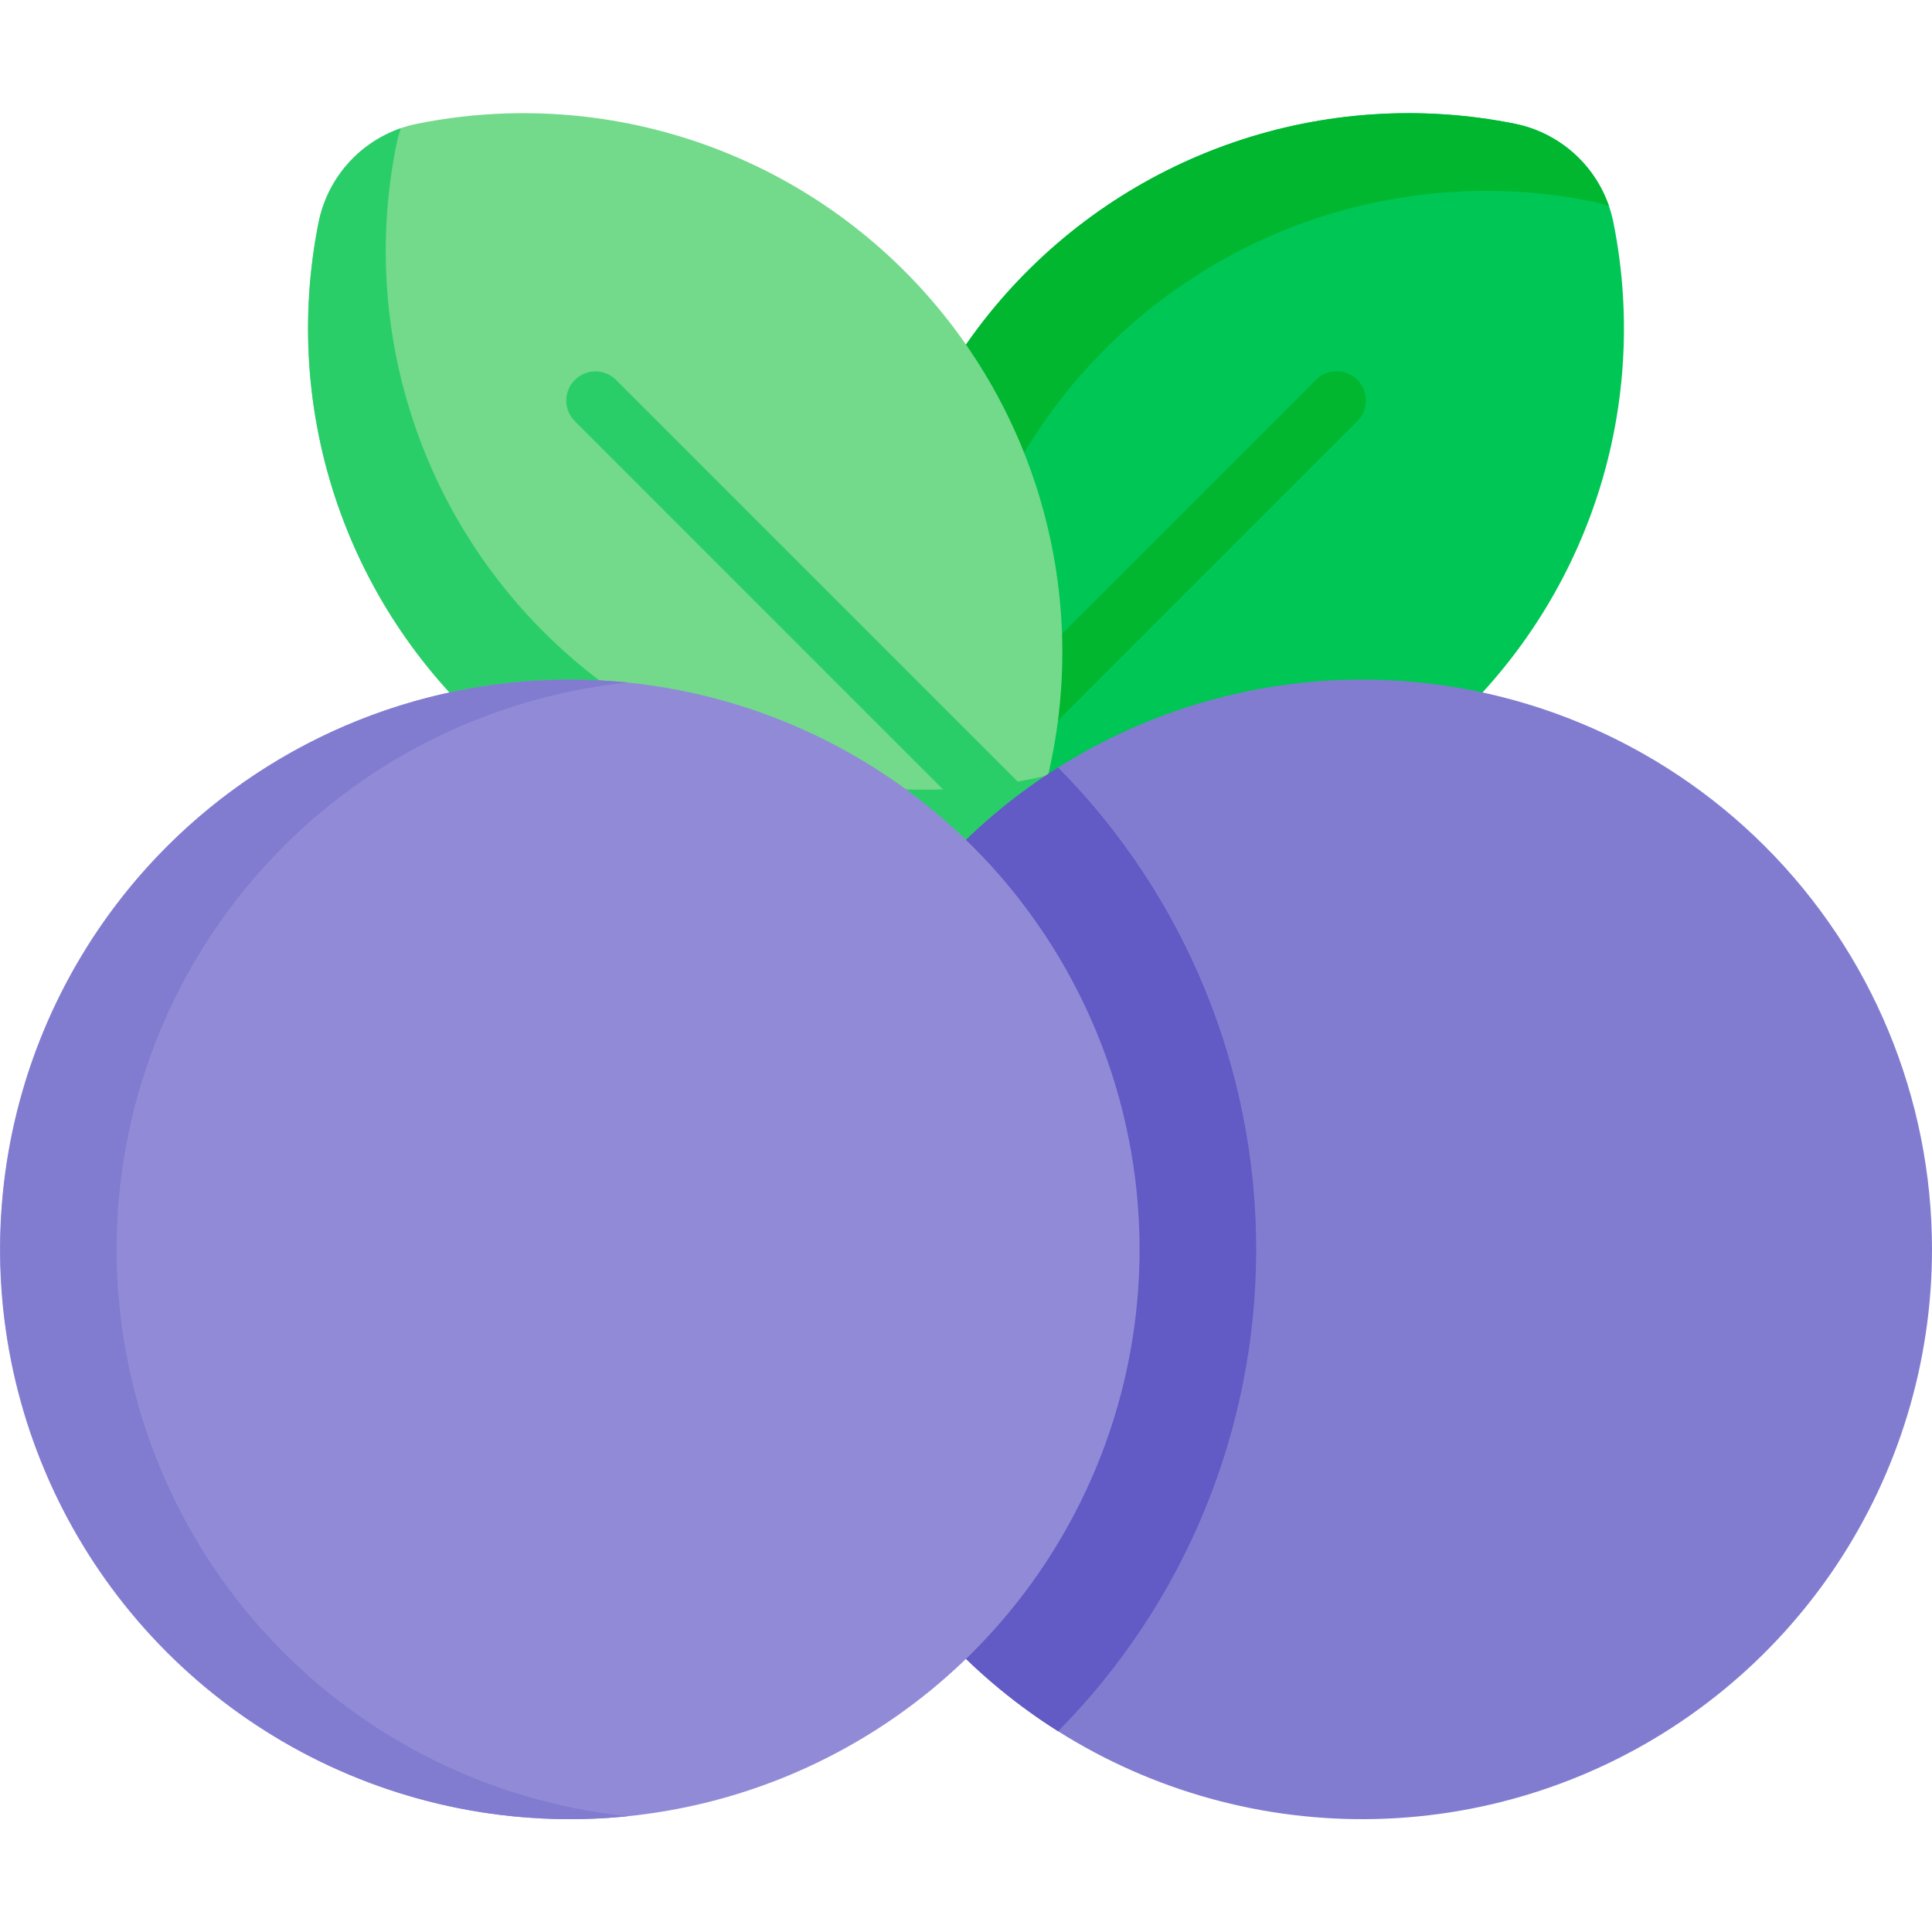 <svg width="512" height="512" viewBox="0 0 512 512" fill="none" xmlns="http://www.w3.org/2000/svg">
<path d="M401.383 32.781C407.847 34.071 413.784 37.246 418.446 41.907C423.107 46.568 426.283 52.505 427.574 58.969C432.557 83.804 430.846 109.517 422.616 133.472C414.385 157.428 399.932 178.763 380.738 195.292C361.544 211.82 338.3 222.946 313.388 227.53C288.476 232.113 262.794 229.989 238.974 221.375C230.363 197.555 228.241 171.874 232.827 146.964C237.412 122.053 248.538 98.811 265.066 79.618C281.594 60.425 302.929 45.973 326.883 37.742C350.837 29.512 376.549 27.8 401.383 32.781Z" fill="#00C655"/>
<path d="M292.91 92.426C309.536 75.777 330.023 63.5 352.544 56.688C375.065 49.876 398.921 48.74 421.988 53.383C423.474 53.685 424.938 54.086 426.371 54.583C424.468 49.086 421.161 44.182 416.778 40.358C412.394 36.534 407.087 33.922 401.383 32.783C376.549 27.803 350.838 29.515 326.885 37.746C302.931 45.977 281.597 60.429 265.07 79.621C248.542 98.814 237.416 122.056 232.831 146.965C228.245 171.875 230.367 197.555 238.977 221.375C244.182 223.251 249.493 224.821 254.883 226.075C249.304 202.404 249.869 177.699 256.525 154.308C263.18 130.916 275.705 109.615 292.91 92.426Z" fill="#00B72F"/>
<path d="M238.977 229.1C237.449 229.1 235.955 228.648 234.685 227.799C233.414 226.951 232.424 225.744 231.839 224.333C231.254 222.921 231.1 221.368 231.398 219.869C231.696 218.37 232.432 216.994 233.512 215.913L348.773 100.652C349.491 99.934 350.343 99.365 351.28 98.977C352.218 98.589 353.223 98.389 354.238 98.389C355.253 98.389 356.257 98.59 357.195 98.978C358.132 99.367 358.984 99.936 359.702 100.654C360.419 101.371 360.988 102.223 361.376 103.161C361.765 104.098 361.964 105.103 361.964 106.118C361.964 107.133 361.764 108.138 361.376 109.075C360.987 110.013 360.418 110.865 359.7 111.582L244.438 226.84C243.722 227.558 242.87 228.127 241.933 228.515C240.996 228.903 239.991 229.102 238.977 229.1Z" fill="#00B72F"/>
<path d="M110.617 32.781C104.153 34.071 98.215 37.246 93.554 41.907C88.893 46.568 85.716 52.505 84.426 58.969C79.443 83.804 81.154 109.517 89.384 133.472C97.615 157.428 112.068 178.763 131.262 195.292C150.456 211.82 173.7 222.946 198.612 227.53C223.523 232.113 249.206 229.989 273.026 221.375C281.637 197.555 283.758 171.874 279.173 146.964C274.588 122.053 263.461 98.811 246.933 79.618C230.405 60.425 209.071 45.973 185.117 37.742C161.163 29.512 135.451 27.8 110.617 32.781Z" fill="#73D98B"/>
<path d="M144.063 167.449C127.414 150.821 115.137 130.333 108.327 107.81C101.517 85.287 100.384 61.43 105.031 38.363C105.331 36.878 105.732 35.415 106.231 33.984C100.733 35.886 95.829 39.192 92.004 43.575C88.178 47.958 85.566 53.265 84.426 58.969C79.443 83.804 81.154 109.517 89.384 133.472C97.615 157.428 112.068 178.763 131.262 195.292C150.456 211.82 173.7 222.946 198.612 227.53C223.523 232.113 249.206 229.989 273.026 221.375C274.901 216.171 276.47 210.862 277.726 205.475C254.053 211.056 229.345 210.492 205.951 203.837C182.557 197.181 161.253 184.656 144.063 167.449Z" fill="#29CE69"/>
<path d="M273.023 229.1C272.008 229.101 271.003 228.902 270.065 228.514C269.127 228.125 268.275 227.556 267.558 226.838L152.3 111.578C150.866 110.126 150.065 108.166 150.071 106.125C150.078 104.084 150.891 102.129 152.334 100.686C153.777 99.243 155.732 98.43 157.773 98.423C159.814 98.417 161.774 99.218 163.226 100.652L278.488 215.914C279.569 216.995 280.305 218.371 280.603 219.87C280.901 221.369 280.748 222.923 280.163 224.334C279.578 225.746 278.587 226.953 277.316 227.801C276.045 228.65 274.551 229.103 273.023 229.102V229.1Z" fill="#29CE69"/>
<path d="M512 331.1C512 360.965 503.144 390.159 486.552 414.991C469.96 439.823 446.377 459.177 418.785 470.606C391.194 482.035 360.833 485.025 331.541 479.199C302.25 473.372 275.345 458.991 254.227 437.873C233.109 416.755 218.728 389.85 212.901 360.559C207.075 331.267 210.065 300.906 221.494 273.315C232.923 245.723 252.277 222.14 277.109 205.548C301.941 188.956 331.135 180.1 361 180.1C401.048 180.1 439.455 196.009 467.773 224.327C496.091 252.645 512 291.052 512 331.1Z" fill="#827CD1"/>
<path d="M210 331.1C209.987 356.601 216.438 381.689 228.751 404.021C241.063 426.352 258.835 445.199 280.406 458.8C314.04 424.806 332.906 378.916 332.906 331.095C332.906 283.274 314.04 237.384 280.406 203.39C258.833 216.992 241.061 235.84 228.748 258.174C216.436 280.507 209.986 305.597 210 331.1Z" fill="#625AC5"/>
<path d="M302 331.1C302 360.965 293.144 390.159 276.552 414.991C259.96 439.823 236.377 459.177 208.785 470.606C181.194 482.035 150.833 485.025 121.541 479.199C92.25 473.372 65.345 458.991 44.227 437.873C23.109 416.755 8.728 389.85 2.901 360.559C-2.925 331.267 0.065 300.906 11.494 273.315C22.923 245.723 42.277 222.14 67.109 205.548C91.941 188.956 121.135 180.1 151 180.1C191.048 180.1 229.455 196.009 257.773 224.327C286.091 252.645 302 291.052 302 331.1Z" fill="#918BD7"/>
<path d="M30.906 331.1C30.907 293.727 44.766 257.682 69.803 229.935C94.84 202.189 129.277 184.711 166.453 180.883C161.319 180.362 156.161 180.1 151 180.1C130.525 180.11 110.267 184.284 91.456 192.369C72.644 200.453 55.674 212.278 41.576 227.126C27.477 241.973 16.546 259.533 9.446 278.737C2.346 297.941 -0.775 318.389 0.274 338.836C1.324 359.284 6.52 379.305 15.548 397.682C24.576 416.058 37.247 432.407 52.791 445.734C68.335 459.061 86.426 469.088 105.966 475.204C125.505 481.321 146.085 483.4 166.453 481.315C129.277 477.487 94.841 460.009 69.804 432.263C44.767 404.517 30.908 368.473 30.906 331.1Z" fill="#827CD1"/>
</svg>
